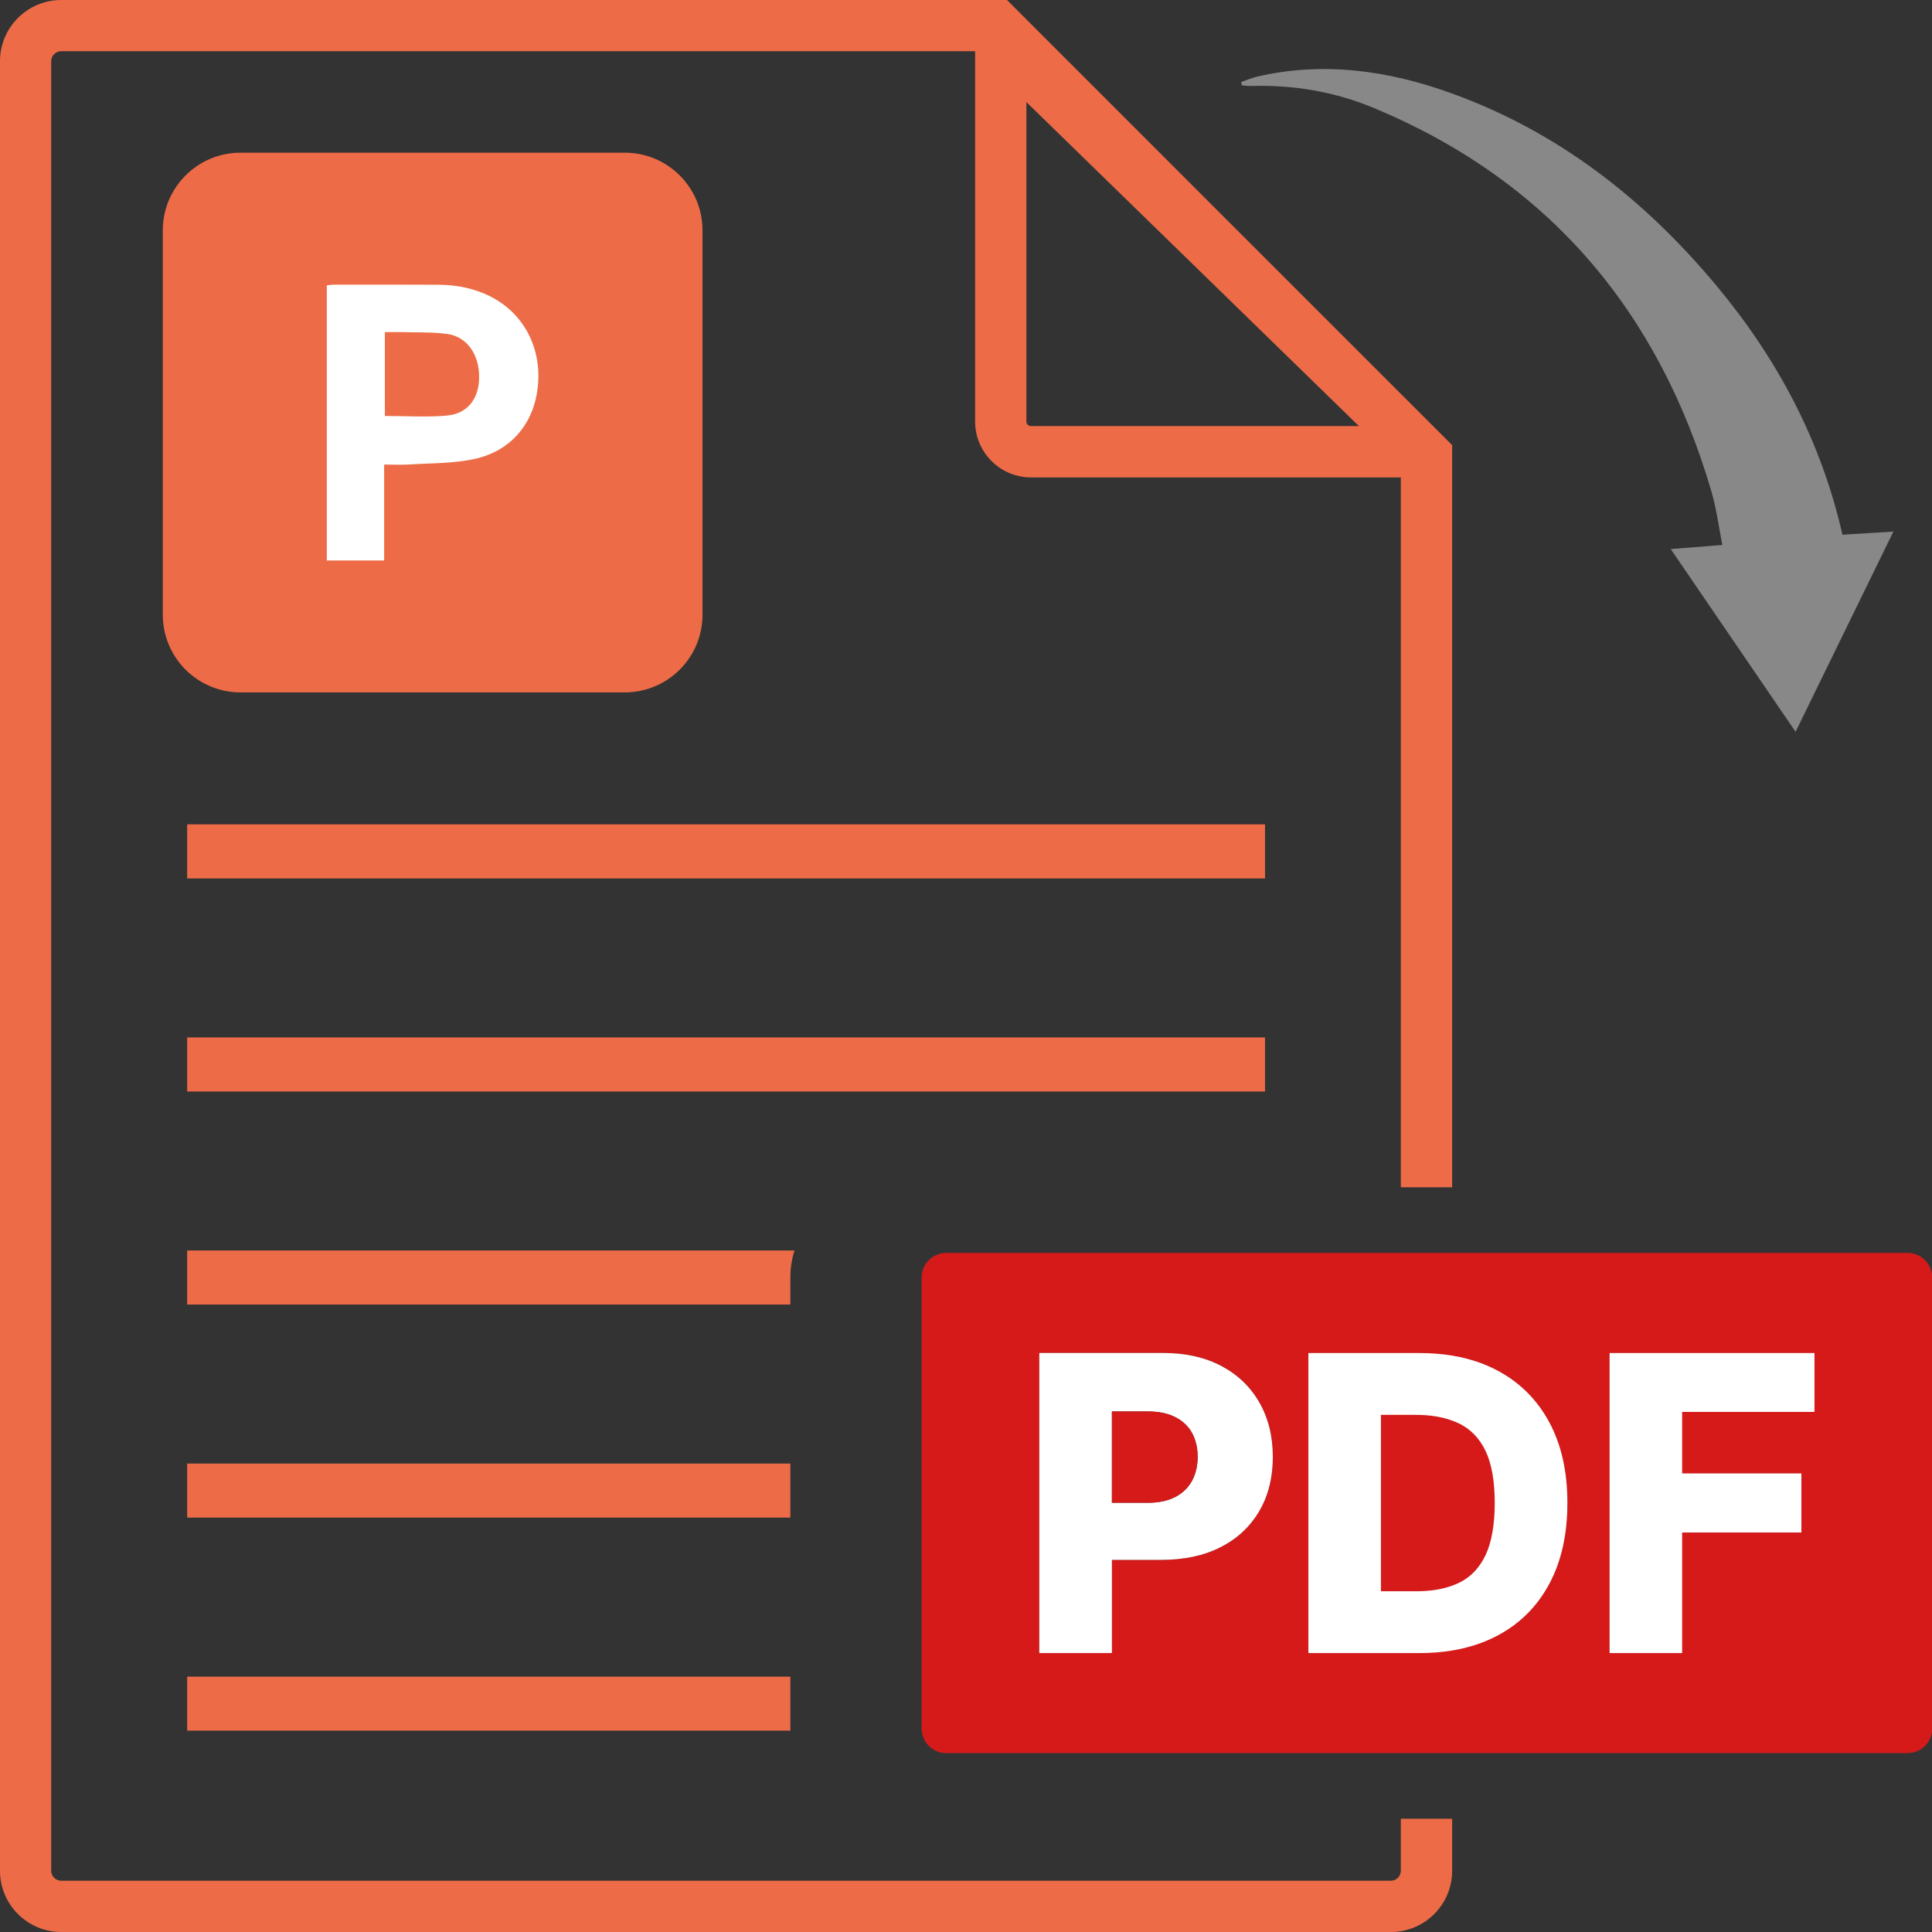 <svg width="92" height="92" viewBox="0 0 92 92" fill="none" xmlns="http://www.w3.org/2000/svg">
<rect x="0" y="0" width="92" height="92" fill="#333333" stroke="none"/>
<path d="M67.578 64.43H66.706V67.375H67.406C68.072 67.375 68.656 67.465 69.15 67.647V64.552C68.656 64.471 68.131 64.43 67.578 64.43ZM67.453 75.774H66.706V78.718H67.587C68.137 78.718 68.659 78.678 69.15 78.596V75.508C68.662 75.686 68.097 75.774 67.453 75.774ZM69.15 56.537V21.196L67.54 19.587L58.547 10.597L49.592 1.641L47.954 0H2.916C1.307 0 0 1.31 0 2.91V89.087C0 90.693 1.307 92 2.916 92H66.231C67.843 92 69.15 90.693 69.15 89.087V86.608H66.706V89.087C66.706 89.349 66.493 89.559 66.231 89.559H2.916C2.657 89.559 2.438 89.349 2.438 89.087V2.91C2.438 2.651 2.657 2.438 2.916 2.438H46.434V20.074C46.434 21.54 47.629 22.734 49.095 22.734H66.706V56.537H69.15ZM49.095 20.29C48.973 20.29 48.876 20.196 48.876 20.074V4.861L64.711 20.29H49.095Z" fill="#ED6C47"/>
<path d="M71.179 71.566C71.179 72.595 71.035 73.417 70.751 74.033C70.463 74.648 70.044 75.095 69.488 75.367C69.379 75.421 69.266 75.467 69.15 75.508C68.663 75.686 68.097 75.774 67.453 75.774H65.759V67.374H67.406C68.072 67.374 68.656 67.465 69.15 67.647C69.263 67.687 69.369 67.731 69.472 67.781C70.035 68.053 70.46 68.497 70.748 69.106C71.035 69.719 71.179 70.538 71.179 71.566Z" fill="#D61A1A"/>
<path d="M29.752 7.271H11.453C9.409 7.271 7.752 8.928 7.752 10.972V29.27C7.752 31.314 9.409 32.971 11.453 32.971H29.752C31.796 32.971 33.453 31.314 33.453 29.27V10.972C33.453 8.928 31.796 7.271 29.752 7.271Z" fill="#ED6C47"/>
<path d="M60.239 49.401H8.912V51.977H60.239V49.401Z" fill="#ED6C47"/>
<path d="M60.239 39.254H8.912V41.83H60.239V39.254Z" fill="#ED6C47"/>
<path d="M8.912 59.547H37.833C37.704 59.954 37.636 60.385 37.636 60.835V62.12H8.912V59.547Z" fill="#ED6C47"/>
<path d="M37.636 69.694H8.912V72.266H37.636V69.694Z" fill="#ED6C47"/>
<path d="M60.239 71.407V72.266H59.767C59.835 72.17 59.901 72.067 59.964 71.96C60.067 71.782 60.157 71.598 60.239 71.407Z" fill="#ED6C47"/>
<path d="M37.636 82.313C37.636 82.347 37.636 82.379 37.639 82.413H8.912V79.841H37.636V82.313Z" fill="#ED6C47"/>
<path d="M59.964 71.96C59.901 72.066 59.835 72.17 59.767 72.266H60.239V71.407C60.157 71.598 60.067 71.782 59.964 71.96Z" fill="#D61A1A"/>
<path d="M86.404 67.234V64.43H76.648V78.718H80.102V72.976H85.782V70.163H80.102V67.234H86.404ZM71.344 65.283C70.69 64.93 69.959 64.686 69.149 64.552C68.655 64.471 68.13 64.43 67.577 64.43H62.304V78.718H67.586C68.137 78.718 68.659 78.678 69.149 78.596C69.959 78.462 70.69 78.218 71.347 77.865C72.403 77.296 73.216 76.474 73.785 75.405C74.354 74.336 74.638 73.054 74.638 71.566C74.638 70.078 74.354 68.806 73.782 67.74C73.21 66.671 72.397 65.852 71.344 65.283ZM70.75 74.033C70.462 74.648 70.043 75.095 69.487 75.367C69.377 75.421 69.265 75.467 69.149 75.508C68.662 75.686 68.096 75.774 67.452 75.774H65.758V67.374H67.405C68.071 67.374 68.655 67.465 69.149 67.647C69.262 67.687 69.368 67.731 69.471 67.781C70.034 68.053 70.459 68.497 70.747 69.106C71.034 69.719 71.178 70.538 71.178 71.566C71.178 72.595 71.034 73.417 70.75 74.033Z" fill="#D61A1A"/>
<path d="M90.837 59.663H45.059C44.412 59.663 43.887 60.188 43.887 60.835V82.313C43.887 82.347 43.887 82.382 43.893 82.413C43.943 83.013 44.446 83.482 45.059 83.482H90.837C91.484 83.482 92.009 82.96 92.009 82.313V60.835C92.009 60.188 91.484 59.663 90.837 59.663ZM60.238 71.407V72.266H59.766C59.353 72.857 58.806 73.329 58.125 73.673C57.331 74.079 56.384 74.28 55.29 74.28H52.949V78.718H49.491V64.427H55.396C56.465 64.427 57.39 64.639 58.169 65.052C58.947 65.468 59.55 66.049 59.972 66.79C60.398 67.534 60.61 68.394 60.61 69.375C60.61 70.122 60.485 70.8 60.238 71.407ZM73.785 75.405C73.216 76.474 72.404 77.296 71.347 77.865C70.691 78.218 69.959 78.462 69.15 78.596C68.659 78.678 68.137 78.718 67.587 78.718H62.304V64.43H67.578C68.131 64.43 68.656 64.471 69.15 64.552C69.959 64.686 70.691 64.93 71.344 65.283C72.398 65.852 73.21 66.671 73.782 67.74C74.354 68.806 74.639 70.082 74.639 71.566C74.639 73.051 74.354 74.336 73.785 75.405ZM86.404 67.234H80.103V70.163H85.782V72.976H80.103V78.718H76.649V64.43H86.404V67.234Z" fill="#D61A1A"/>
<path d="M59.964 71.96C59.901 72.066 59.835 72.17 59.767 72.266H60.239V71.407C60.157 71.598 60.067 71.782 59.964 71.96Z" fill="#D61A1A"/>
<path d="M86.404 67.234V64.43H76.648V78.718H80.102V72.976H85.782V70.163H80.102V67.234H86.404ZM71.344 65.283C70.69 64.93 69.959 64.686 69.149 64.552C68.655 64.471 68.13 64.43 67.577 64.43H62.304V78.718H67.586C68.137 78.718 68.659 78.678 69.149 78.596C69.959 78.462 70.69 78.218 71.347 77.865C72.403 77.296 73.216 76.474 73.785 75.405C74.354 74.336 74.638 73.054 74.638 71.566C74.638 70.078 74.354 68.806 73.782 67.74C73.21 66.671 72.397 65.852 71.344 65.283ZM70.75 74.033C70.462 74.648 70.043 75.095 69.487 75.367C69.377 75.421 69.265 75.467 69.149 75.508C68.662 75.686 68.096 75.774 67.452 75.774H65.758V67.374H67.405C68.071 67.374 68.655 67.465 69.149 67.647C69.262 67.687 69.368 67.731 69.471 67.781C70.034 68.053 70.459 68.497 70.747 69.106C71.034 69.719 71.178 70.538 71.178 71.566C71.178 72.595 71.034 73.417 70.75 74.033Z" fill="#D61A1A"/>
<path d="M59.972 66.79C59.55 66.049 58.947 65.468 58.169 65.052C57.39 64.639 56.465 64.427 55.396 64.427H49.491V78.718H52.948V74.279H55.29C56.384 74.279 57.331 74.079 58.125 73.673C58.806 73.329 59.353 72.857 59.766 72.266C59.835 72.17 59.9 72.066 59.963 71.96C60.066 71.782 60.157 71.597 60.238 71.407C60.485 70.8 60.61 70.122 60.61 69.375C60.61 68.394 60.397 67.534 59.972 66.79ZM56.759 70.522C56.574 70.85 56.309 71.107 55.959 71.288C55.608 71.469 55.171 71.56 54.652 71.56H52.948V67.212H54.652C55.168 67.212 55.602 67.299 55.956 67.478C56.309 67.653 56.574 67.903 56.759 68.228C56.937 68.553 57.031 68.934 57.031 69.375C57.031 69.484 57.025 69.591 57.012 69.694C56.978 70 56.893 70.275 56.759 70.522Z" fill="white"/>
<path d="M57.031 69.375C57.031 69.484 57.024 69.591 57.012 69.694C56.977 70 56.893 70.275 56.759 70.522C56.574 70.85 56.309 71.107 55.958 71.288C55.608 71.469 55.171 71.56 54.652 71.56H52.948V67.212H54.652C55.168 67.212 55.602 67.299 55.955 67.478C56.309 67.653 56.574 67.903 56.759 68.228C56.937 68.553 57.031 68.934 57.031 69.375Z" fill="#D61A1A"/>
<path d="M73.782 67.74C73.21 66.671 72.397 65.852 71.344 65.283C70.69 64.93 69.959 64.686 69.149 64.552C68.655 64.471 68.13 64.43 67.577 64.43H62.304V78.718H67.586C68.137 78.718 68.659 78.678 69.149 78.596C69.959 78.462 70.69 78.218 71.347 77.865C72.403 77.296 73.216 76.474 73.785 75.405C74.354 74.336 74.638 73.054 74.638 71.566C74.638 70.078 74.354 68.806 73.782 67.74ZM70.75 74.033C70.462 74.648 70.043 75.095 69.487 75.367C69.377 75.421 69.265 75.467 69.149 75.508C68.662 75.686 68.096 75.774 67.452 75.774H65.758V67.374H67.405C68.071 67.374 68.655 67.465 69.149 67.647C69.262 67.687 69.368 67.731 69.471 67.781C70.034 68.053 70.459 68.497 70.747 69.106C71.034 69.719 71.178 70.538 71.178 71.566C71.178 72.595 71.034 73.417 70.75 74.033Z" fill="white"/>
<path d="M86.403 67.234V64.43H76.647V78.718H80.102V72.976H85.781V70.163H80.102V67.234H86.403Z" fill="white"/>
<path d="M79.562 26.145C80.447 26.076 81.175 26.017 82.016 25.951C81.844 25.082 81.738 24.222 81.497 23.406C78.984 14.817 73.739 8.605 65.415 5.139C63.555 4.364 61.585 4.032 59.557 4.095C59.416 4.098 59.276 4.073 59.138 4.064C59.125 4.014 59.116 3.964 59.103 3.91C59.35 3.823 59.588 3.714 59.838 3.654C63.014 2.916 66.096 3.351 69.109 4.439C74.186 6.27 78.284 9.471 81.71 13.572C84.617 17.052 86.711 20.959 87.736 25.463C88.49 25.416 89.234 25.369 90.162 25.313C88.59 28.53 87.08 31.627 85.504 34.847C83.501 31.915 81.566 29.086 79.553 26.138L79.562 26.145Z" fill="#888888"/>
<path d="M23.394 14.138C22.609 13.735 21.768 13.566 20.893 13.56C19.243 13.551 17.592 13.554 15.942 13.554C15.823 13.554 15.704 13.572 15.563 13.585V26.689H18.292V22.122C18.736 22.122 19.111 22.143 19.483 22.119C20.521 22.05 21.584 22.075 22.593 21.856C24.347 21.475 25.425 20.155 25.61 18.418C25.807 16.592 24.953 14.945 23.391 14.138H23.394ZM21.29 19.79C20.318 19.874 19.333 19.808 18.327 19.808V15.814C18.589 15.814 18.855 15.807 19.118 15.814C19.843 15.836 20.577 15.807 21.29 15.901C22.234 16.026 22.825 16.88 22.816 17.967C22.809 18.983 22.268 19.702 21.287 19.787L21.29 19.79Z" fill="white"/>
</svg>
